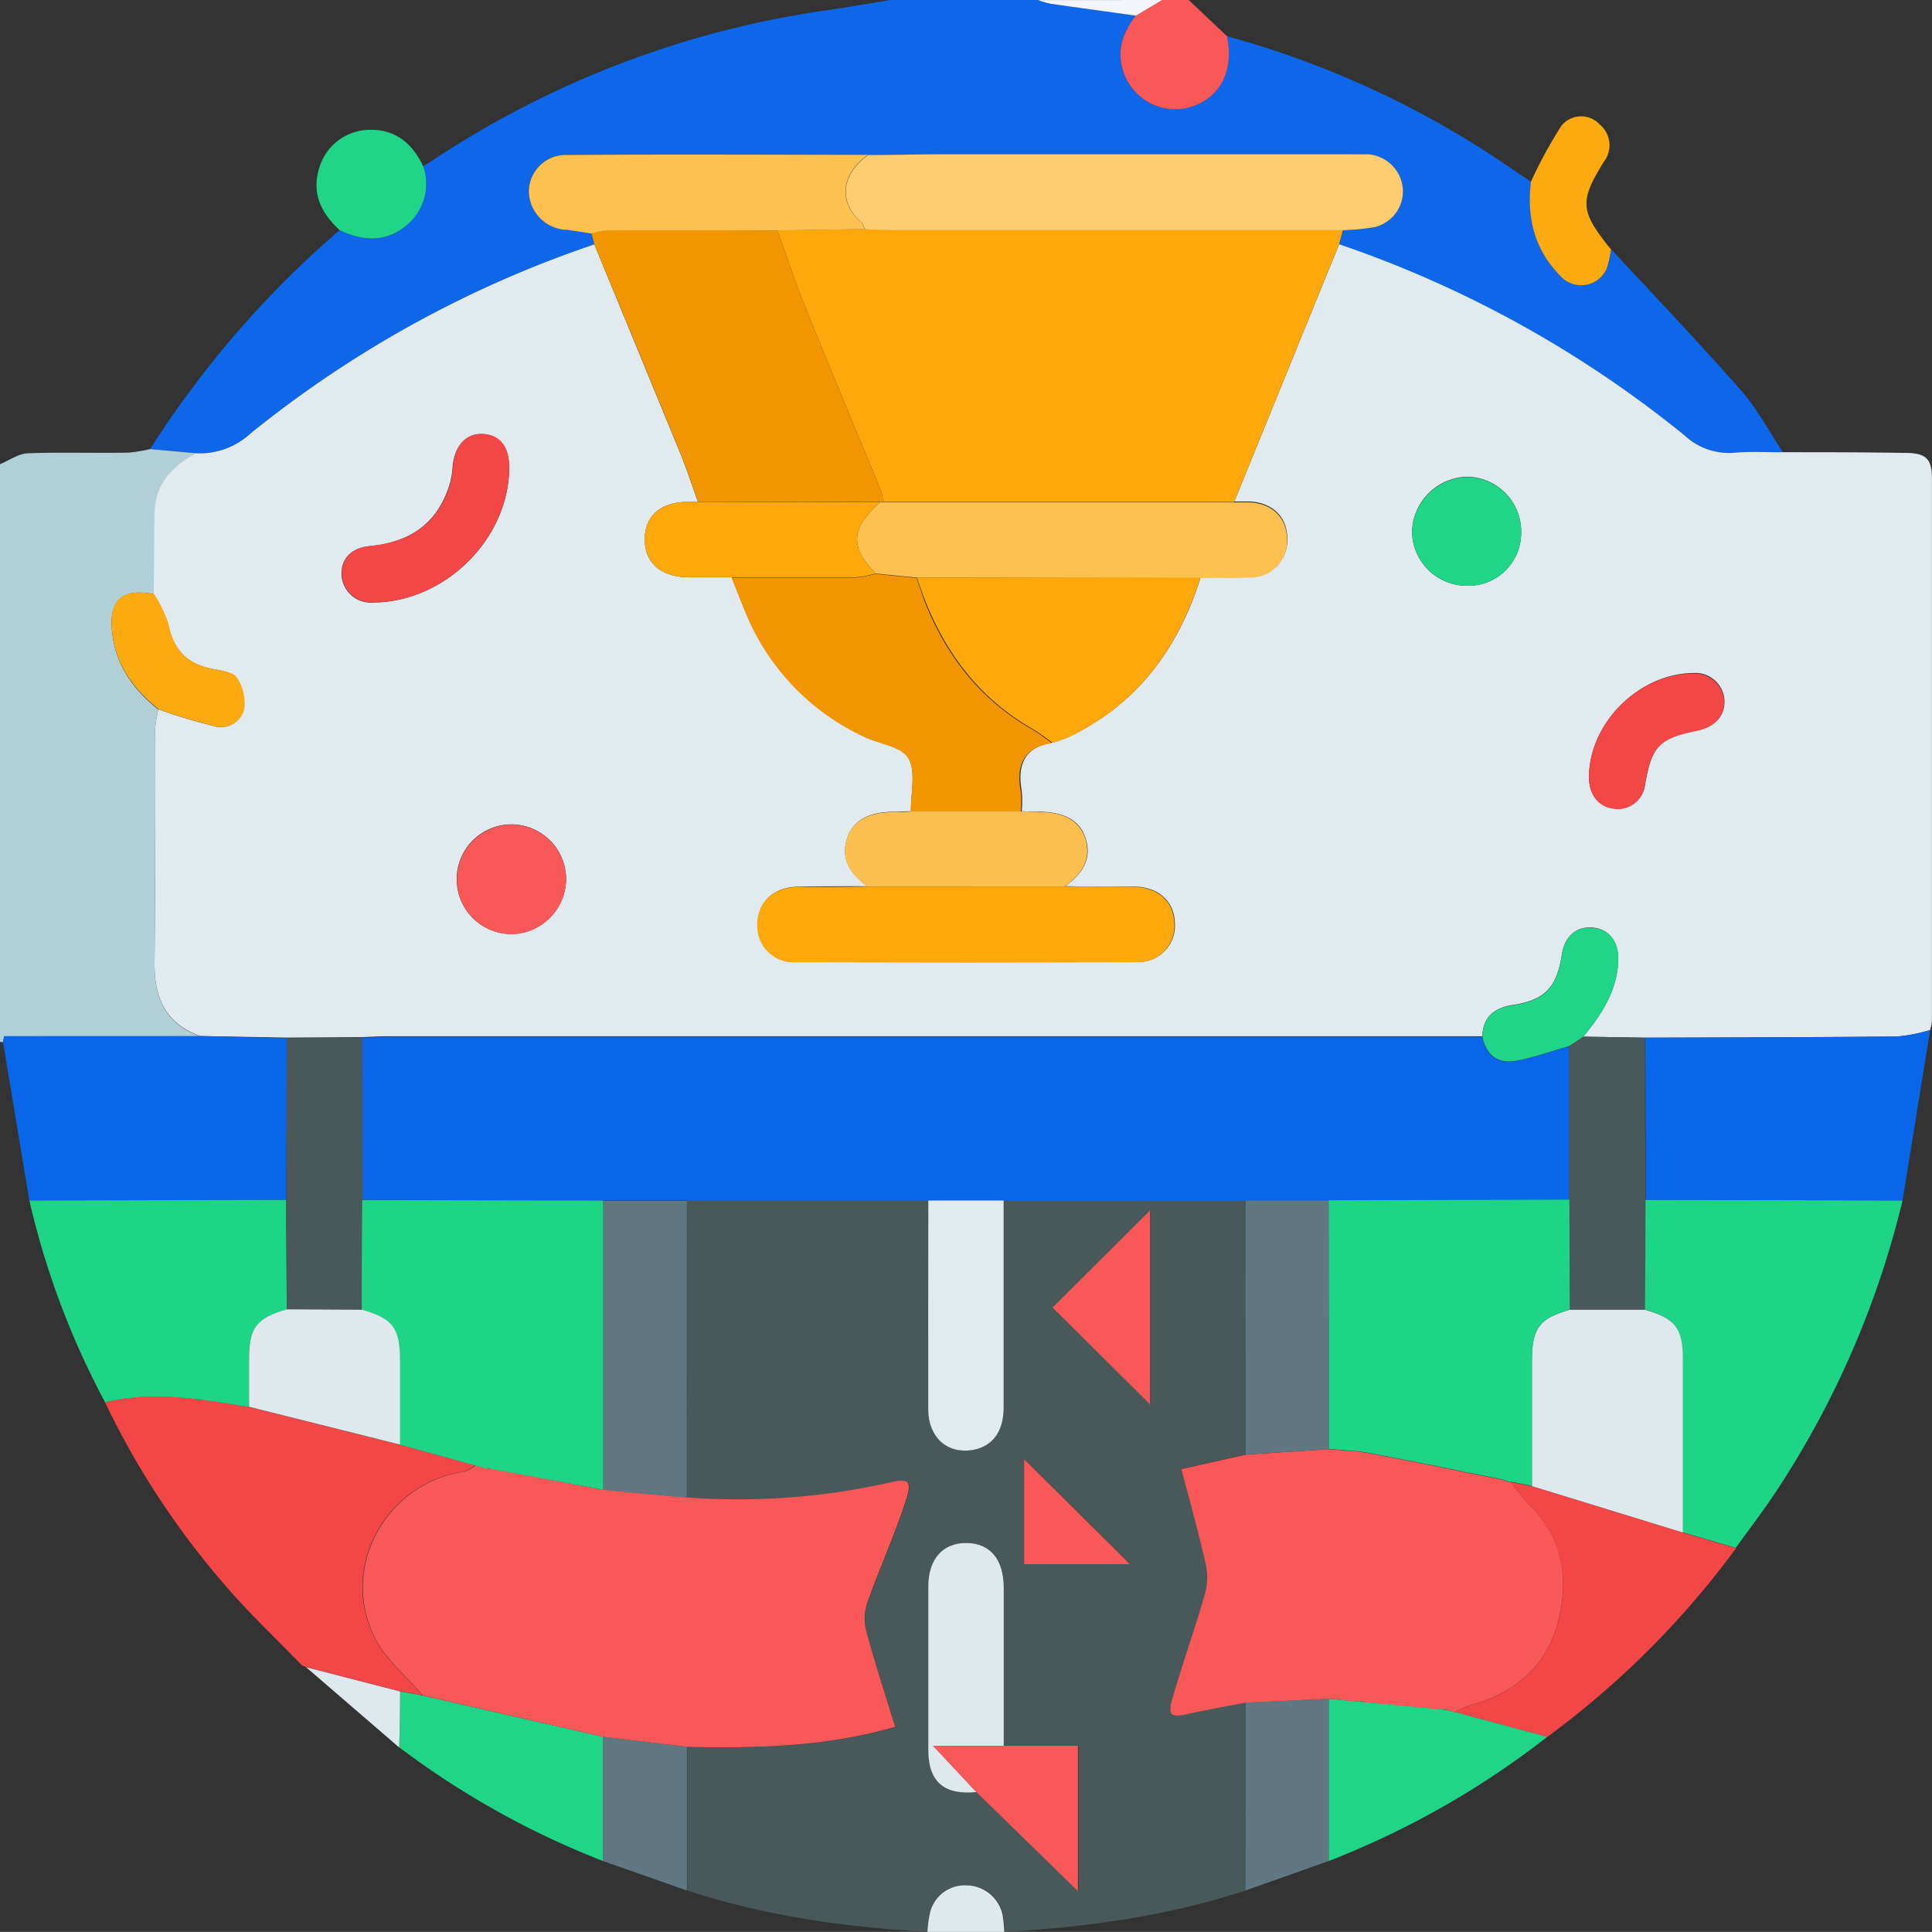 <svg data-name="Layer 1" id="Layer_1" viewBox="0 0 246.64 246.63" xmlns="http://www.w3.org/2000/svg">
    <rect x="0" y="0" width="246.64" height="246.63" fill="#333333" stroke="none"/>
    <path
        d="M205.66,31.8c5.59,6,11.28,12,16.72,18.17,2,2.32,3.5,5.16,5.23,7.76-2.09,0-4.18-.12-6.25.07a8.29,8.29,0,0,1-6.29-2.2,143.17,143.17,0,0,0-44.15-24.36l.56-1.85a28.48,28.48,0,0,0,4-.36,4.7,4.7,0,0,0,3.59-5,4.8,4.8,0,0,0-4.44-4.3c-.88-.07-1.76,0-2.64,0H120.16c-3.12,0-6.24.06-9.35.09-12.8,0-25.59-.08-38.38-.06a4.72,4.72,0,0,0-4.92,4.56,5,5,0,0,0,4.77,5c1.08.11,2.15.31,3.23.47l.36,1.43A142.08,142.08,0,0,0,32,55.32a9.5,9.5,0,0,1-6.93,2.54l-5.9-.53A126,126,0,0,1,43.36,29.38c3,1.41,5.86,1.66,8.51-.59A6.83,6.83,0,0,0,54,21.22c.28-.16.57-.3.83-.48A122,122,0,0,1,105.53,1.31C108.26.92,111,.44,113.69,0h18.78a13.06,13.06,0,0,0,1.7.48c3.6.52,7.21,1,10.81,1.51-1.54,2.07-2.45,4.3-1.65,6.93a7,7,0,0,0,8.24,4.86c4.06-1,6-4.58,5.08-9.15a119.43,119.43,0,0,1,36.82,17.25c.66.45,1.33.88,2,1.32-.54,4.52.41,8.6,3.67,11.93a3.57,3.57,0,0,0,6-.82A13,13,0,0,0,205.66,31.8Z"
        fill="#0d67e8" />
    <path
        d="M0,59.26c1.18-.49,2.35-1.34,3.54-1.39,4.28-.17,8.57,0,12.85-.09a17.63,17.63,0,0,0,2.76-.45l5.9.53c-3.16,1.7-5.28,4.08-5.29,7.9,0,3.37-.05,6.73-.08,10.1-4.12-.84-5.86.83-5.35,5s2.73,7.21,5.88,9.72a18.83,18.83,0,0,0-.43,2.76c0,9.86,0,19.71-.05,29.57-.05,4.47,1.39,7.8,5.82,9.39H.54s-.08.35-.16.73l-.19,0L0,133Z"
        fill="#b1cfd7" />
    <path d="M156.65,4.63c.94,4.57-1,8.12-5.08,9.15a7,7,0,0,1-8.24-4.86c-.8-2.63.11-4.86,1.65-6.93l3.39-2h3.37Z" fill="#f95858" />
    <path d="M148.37,0,145,2c-3.6-.5-7.21-1-10.81-1.51a13.06,13.06,0,0,1-1.7-.48Z" fill="#f3f5fb" />
    <path
        d="M25.55,132.26c-4.43-1.59-5.87-4.92-5.82-9.39.1-9.86,0-19.71.05-29.57a17.3,17.3,0,0,1,.44-2.75,71.8,71.8,0,0,0,7.25,2.18,3,3,0,0,0,3.68-2.31,6,6,0,0,0-.93-3.87c-.43-.68-1.79-.91-2.78-1.09-3.59-.65-5.23-2.36-6-5.86a17.16,17.16,0,0,0-1.81-3.74c0-3.37.07-6.73.08-10.1,0-3.82,2.13-6.2,5.29-7.9A9.5,9.5,0,0,0,32,55.32,142.08,142.08,0,0,1,75.87,31.2q5.49,13.31,10.95,26.61c.84,2.06,1.53,4.17,2.29,6.26-.4,0-.8,0-1.2,0-3.57,0-5.6,1.77-5.6,4.79s2.09,4.8,5.6,4.84l5.51,0c.59,1.48,1.16,3,1.78,4.44a30,30,0,0,0,15,15.82c2,1,4.86,1.26,5.77,2.79,1,1.73.29,4.5.33,6.81-.72,0-1.44.06-2.16.07-3.26,0-5.25,1.13-6,3.41-.87,2.75.53,4.58,2.59,6.1-3,0-5.93,0-8.9.06-3.13.06-5.11,2-5.09,4.85a4.62,4.62,0,0,0,5,4.75q21.64.08,43.3,0a4.63,4.63,0,0,0,4.95-4.76c0-2.87-2-4.79-5.09-4.85-3,0-5.94,0-8.9-.06,2.06-1.52,3.46-3.35,2.59-6.1-.73-2.3-2.7-3.38-6-3.41-.72,0-1.44,0-2.16-.07a13.38,13.38,0,0,0,0-2.61c-.6-3.36.41-5.6,4-6.15.67-.24,1.36-.42,2-.72,8.78-4.17,14-11.32,16.85-20.38,2.07,0,4.15,0,6.22-.06a4.67,4.67,0,0,0,4.84-4.84c0-2.8-1.9-4.66-4.86-4.77-.64,0-1.28,0-1.91,0l13.38-32.84A143.17,143.17,0,0,1,215.07,55.6a8.29,8.29,0,0,0,6.29,2.2c2.07-.19,4.16-.06,6.25-.07,5.21,0,10.42,0,15.63.09,2.6,0,3.39.74,3.39,3.22q0,34.67,0,69.31a5.12,5.12,0,0,1-.24,1.15,21.71,21.71,0,0,1-4.16.82c-10.74.1-21.47.11-32.21.15l-7.91-.13c2.34-2.81,4.29-5.8,4.47-9.6.12-2.45-1.13-4.12-3.2-4.32s-3.61,1-4,3.47c-.64,4.16-2.18,5.78-6.23,6.4-2.38.36-3.83,1.52-3.92,4l-139.88,0c-1,0-2.08.07-3.12.11l-9.63.06ZM65,59.9c.06-2.66-1.16-4.32-3.28-4.48s-3.69,1.39-3.94,4.16a10.88,10.88,0,0,1-.28,1.9c-1.46,5.2-5,7.73-10.3,8.24-2.51.23-3.79,1.8-3.57,3.92a3.72,3.72,0,0,0,4,3.28C56.75,76.86,64.87,68.89,65,59.9ZM202.85,99c-.06,2.44,1.2,4,3.3,4.19a3.46,3.46,0,0,0,3.87-3.09c.88-4.94,1.78-5.86,6.77-6.9,2.28-.48,3.53-2,3.34-4a3.72,3.72,0,0,0-4-3.28C209.28,86,203,92.19,202.85,99ZM187.19,74.78a6.75,6.75,0,0,0,7-6.69,7,7,0,0,0-6.82-7.23,7.22,7.22,0,0,0-7.11,7A7,7,0,0,0,187.19,74.78ZM72.27,112.34a7,7,0,0,0-7-7.1,7,7,0,0,0,.06,14A7.08,7.08,0,0,0,72.27,112.34Z"
        fill="#e0eaef" />
    <path
        d="M159,241.34c-10,3.3-20.29,4.67-30.72,5.29a18.73,18.73,0,0,0-.21-2.13,4.75,4.75,0,0,0-4.59-3.81,4.57,4.57,0,0,0-4.68,3.36,14.58,14.58,0,0,0-.36,2.58c-10.44-.61-20.74-2-30.71-5.3V223c8.92.21,17.79,0,26.58-2.49-1.35-4.41-2.68-8.43-3.76-12.51a6.51,6.51,0,0,1,.29-3.59c1.51-4.21,3.35-8.31,4.75-12.55,1-2.85.53-3.16-2.33-2.47a88.36,88.36,0,0,1-25.54,1.83q0-19,0-38h30.82c0,8.89,0,17.77,0,26.66,0,3.56,2.4,5.7,5.63,5.19,2.53-.39,4-2.32,4-5.43q0-13.22,0-26.42H159l.09,32.43-8.24,1.85c1.12,4.29,2.26,8.28,3.16,12.32a8.12,8.12,0,0,1-.22,3.88c-1.27,4.36-2.79,8.66-4.06,13-.65,2.26-.2,2.55,2,2.05,2.41-.54,4.84-1,7.26-1.43Q159,229.36,159,241.34Zm-30.83-18.47q0-10.1,0-20.2c0-3.6-1.75-5.65-4.75-5.69s-4.87,2-4.88,5.55q0,10.46,0,20.92c0,4,2,5.74,6.14,5.33l13,12.64V222.87Zm18.69-68.35-12.45,12.4,12.45,12.37Zm-2.57,45.16-13.51-13.41v13.41Z"
        fill="#495959" />
    <path d="M242.88,153.25A116.85,116.85,0,0,1,227,190c-1.68,2.61-3.6,5.07-5.41,7.6l-6.81-2q0-11.07,0-22.14c0-3.94-1-5.18-4.83-6.3q0-7,.08-14Z" fill="#1ed587" />
    <path
        d="M38.54,212.59c-3.33-3.44-6.84-6.73-9.94-10.37A104,104,0,0,1,13.4,179c6.18-1.49,12.27-.4,18.37.6L51,184.42l9.67,2.63a4.93,4.93,0,0,1-1.49.83C49.3,189.31,43.3,200,47.78,209c1.4,2.8,4.08,5,6.17,7.43l-2.87-.52-12-3.09,0,0Z"
        fill="#f34646" />
    <path d="M25.55,132.26l11.06.27q0,10.32-.07,20.65l-32.79.08Q2.06,143.14.38,133c.08-.38.16-.76.16-.73Z" fill="#0a66e9" />
    <path d="M242.88,153.25l-32.78-.07q0-10.35-.07-20.71c10.74,0,21.47-.05,32.21-.15a21.71,21.71,0,0,0,4.16-.82Q244.65,142.38,242.88,153.25Z" fill="#0a66e9" />
    <path d="M3.75,153.26l32.79-.08q0,7,.08,14c-3.93,1.14-4.82,2.33-4.83,6.44,0,2,0,4,0,6-6.1-1-12.19-2.09-18.37-.6A103.76,103.76,0,0,1,3.75,153.26Z" fill="#1ed587" />
    <path
        d="M214.82,195.64l6.81,2a112.45,112.45,0,0,1-24.11,24.1l-11.76-3.16a9,9,0,0,1,1.62-.79c6.07-1.57,10.28-5.13,11.68-11.37,1.23-5.46.21-10.45-4-14.5a25.49,25.49,0,0,1-2.2-2.73l2.7.54Z"
        fill="#f34646" />
    <path d="M185.76,218.57l11.76,3.16a110.09,110.09,0,0,1-27.9,15.85q0-10.35,0-20.71L184,218.18l.23.07.23,0Z" fill="#20d488" />
    <path d="M51.08,215.93l2.87.52L77,221.72v15.87a108.49,108.49,0,0,1-26-14.5C51,220.7,51.05,218.32,51.08,215.93Z" fill="#20d488" />
    <path d="M169.61,216.87q0,10.35,0,20.71L159,241.34q0-12,0-24Z" fill="#607882" />
    <path d="M77,237.59V221.72L87.69,223v18.34Z" fill="#607882" />
    <path
        d="M205.66,31.8a13,13,0,0,1-.55,2.51,3.57,3.57,0,0,1-6,.82c-3.26-3.33-4.21-7.41-3.67-11.93a58.79,58.79,0,0,1,3.85-7.08,3.22,3.22,0,0,1,4.91-.25,3.45,3.45,0,0,1,.55,4.78c-3.07,4.93-3,6.26.49,10.67.14.17.29.34.43.52Z"
        fill="#fdaa10" />
    <path d="M51.08,215.93c0,2.39-.07,4.77-.11,7.16L39.08,212.84Z" fill="#dfe9ed" />
    <path d="M118.4,246.63a14.58,14.58,0,0,1,.36-2.58,4.57,4.57,0,0,1,4.68-3.36A4.75,4.75,0,0,1,128,244.5a18.73,18.73,0,0,1,.21,2.13Z" fill="#dfe9ed" />
    <path d="M205.7,31.84c-.14-.18-.29-.35-.43-.52C205.41,31.49,205.56,31.66,205.7,31.84Z" fill="#0d67e8" />
    <path d="M38.54,212.59l.58.29Z" fill="#dfe9ed" />
    <path d="M170.92,31.24,157.54,64.08H112.72a5.86,5.86,0,0,0-.24-1.4c-3.13-7.59-6.32-15.16-9.4-22.78-1.4-3.45-2.58-7-3.86-10.49l11.14-.17c1.37,0,2.73.12,4.09.12l57,0Z"
        fill="#fea80b" />
    <path
        d="M99.22,29.42c1.28,3.5,2.46,7,3.86,10.49,3.08,7.62,6.27,15.19,9.4,22.78a5.86,5.86,0,0,1,.24,1.4,1.84,1.84,0,0,1-.41,0l-23.2-.06c-.76-2.09-1.45-4.2-2.29-6.26Q81.39,44.49,75.87,31.2l-.36-1.42a9.23,9.23,0,0,1,1.83-.4C84.63,29.37,91.92,29.4,99.22,29.42Z"
        fill="#f19501" />
    <path
        d="M171.48,29.39l-57,0c-1.36,0-2.72-.08-4.09-.12-.12-.29-.17-.67-.38-.85-3.08-2.65-2.58-6.2.83-8.63,3.11,0,6.23-.09,9.35-.09H172c.88,0,1.76,0,2.64,0a4.8,4.8,0,0,1,4.44,4.3,4.7,4.7,0,0,1-3.59,5A28.48,28.48,0,0,1,171.48,29.39Z"
        fill="#fdcc70" />
    <path
        d="M110.81,19.77c-3.41,2.43-3.91,6-.83,8.63.21.18.26.56.38.85l-11.14.17c-7.3,0-14.59-.05-21.88,0a9.23,9.23,0,0,0-1.83.4c-1.08-.17-2.15-.37-3.23-.48a5,5,0,0,1-4.77-5,4.72,4.72,0,0,1,4.92-4.56C85.22,19.69,98,19.75,110.81,19.77Z"
        fill="#fec04f" />
    <path d="M43.36,29.38c-2.33-2.15-3.61-4.66-2.62-7.89a6.78,6.78,0,0,1,6.15-4.91c3.43-.18,5.71,1.62,7.13,4.64a6.83,6.83,0,0,1-2.15,7.57C49.22,31,46.31,30.79,43.36,29.38Z"
        fill="#20d488" />
    <path
        d="M19.68,75.86a17.16,17.16,0,0,1,1.81,3.74c.72,3.5,2.36,5.21,6,5.86,1,.18,2.35.41,2.78,1.09a6,6,0,0,1,.93,3.87,3,3,0,0,1-3.68,2.31,71.8,71.8,0,0,1-7.25-2.18C17.06,88,14.85,85,14.33,80.82S15.56,75,19.68,75.86Z"
        fill="#fdaa10" />
    <path d="M118.51,153.26H77l-30.72-.08q0-10.35-.07-20.71c1,0,2.08-.11,3.12-.11l139.88,0c.48,2.37,2,3.5,4.31,3.09s4.54-1.25,6.81-1.9l0,19.66-30.72.08h-51.1Z"
        fill="#0a66e9" />
    <path
        d="M116.26,103.59c0-2.31.7-5.08-.33-6.81C115,95.25,112.12,95,110.16,94a30,30,0,0,1-15-15.82c-.62-1.47-1.19-3-1.78-4.44,5.29,0,10.58,0,15.87,0a12.63,12.63,0,0,0,2.48-.48l5.28.53c.35,1,.67,2,1,2.92,2.76,7,7.11,12.59,13.69,16.37.91.52,1.74,1.19,2.61,1.8-3.62.55-4.63,2.79-4,6.15a13.38,13.38,0,0,1,0,2.61Z"
        fill="#f19501" />
    <path
        d="M117.05,73.74l-5.28-.53c-1.77-1.88-3.26-3.89-1.69-6.58a16.85,16.85,0,0,1,2.23-2.5,1.84,1.84,0,0,0,.41,0h44.82c.63,0,1.27,0,1.91,0,3,.11,4.85,2,4.86,4.77a4.67,4.67,0,0,1-4.84,4.84c-2.07.09-4.15,0-6.22.06Z"
        fill="#fec04f" />
    <path
        d="M117.05,73.74h36.2c-2.88,9.06-8.07,16.21-16.85,20.38-.64.3-1.33.48-2,.72-.87-.61-1.7-1.28-2.61-1.8-6.58-3.78-10.93-9.41-13.69-16.37C117.72,75.7,117.4,74.71,117.05,73.74Z"
        fill="#fea80b" />
    <path
        d="M135.93,113.17c3,0,5.93,0,8.9.06,3.13.06,5.11,2,5.09,4.85a4.63,4.63,0,0,1-4.95,4.76q-21.65.06-43.3,0a4.62,4.62,0,0,1-5-4.75c0-2.87,2-4.79,5.09-4.85,3,0,5.94,0,8.9-.06Z"
        fill="#fea80b" />
    <path d="M46.24,132.47q0,10.35.07,20.71,0,7-.07,14H36.62q0-7-.08-14,0-10.32.07-20.65Z" fill="#495959" />
    <path d="M200.33,153.18l0-19.66,1.76-1.18,7.91.13q0,10.35.07,20.71,0,7-.08,14H200.4Q200.37,160.18,200.33,153.18Z" fill="#495959" />
    <path
        d="M135.93,113.17H110.71c-2.06-1.52-3.46-3.35-2.59-6.1.73-2.28,2.72-3.38,6-3.41.72,0,1.44,0,2.16-.07h14.12c.72,0,1.44.06,2.16.07,3.28,0,5.25,1.11,6,3.41C139.39,109.82,138,111.65,135.93,113.17Z"
        fill="#fdc050" />
    <path
        d="M112.31,64.13a16.85,16.85,0,0,0-2.23,2.5c-1.57,2.69-.08,4.7,1.69,6.58a12.63,12.63,0,0,1-2.48.48c-5.29,0-10.58,0-15.87,0l-5.51,0c-3.51,0-5.6-1.85-5.6-4.84s2-4.76,5.6-4.79c.4,0,.8,0,1.2,0Z"
        fill="#fea80b" />
    <path
        d="M65,59.9c-.17,9-8.29,17-17.32,17a3.72,3.72,0,0,1-4-3.28c-.22-2.12,1.06-3.69,3.57-3.92,5.28-.51,8.84-3,10.3-8.24a10.88,10.88,0,0,0,.28-1.9c.25-2.77,1.71-4.32,3.94-4.16S65.1,57.24,65,59.9Z"
        fill="#f34646" />
    <path
        d="M202.85,99c.17-6.82,6.43-13,13.24-13a3.72,3.72,0,0,1,4,3.28c.19,2-1.06,3.48-3.34,4-5,1-5.89,2-6.77,6.9a3.46,3.46,0,0,1-3.87,3.09C204.05,103.05,202.79,101.45,202.85,99Z"
        fill="#f34646" />
    <path
        d="M202.12,132.34l-1.76,1.18c-2.27.65-4.5,1.48-6.81,1.9s-3.83-.72-4.31-3.09c.09-2.52,1.54-3.68,3.92-4,4.05-.62,5.59-2.24,6.23-6.4.39-2.48,1.78-3.69,4-3.47s3.32,1.87,3.2,4.32C206.41,126.54,204.46,129.53,202.12,132.34Z"
        fill="#20d488" />
    <path d="M187.19,74.78a7,7,0,0,1-6.92-6.88,7.22,7.22,0,0,1,7.11-7,7,7,0,0,1,6.82,7.23A6.75,6.75,0,0,1,187.19,74.78Z" fill="#20d488" />
    <path d="M72.27,112.34a7.08,7.08,0,0,1-6.91,6.93,7,7,0,0,1-.06-14A7,7,0,0,1,72.27,112.34Z" fill="#f95858" />
    <path
        d="M87.69,223,77,221.72,54,216.45c-2.09-2.46-4.77-4.63-6.17-7.43-4.48-9,1.52-19.71,11.44-21.14a4.93,4.93,0,0,0,1.49-.83l1.44.42.46,0L77,190.17l10.69,1a88.36,88.36,0,0,0,25.54-1.83c2.86-.69,3.28-.38,2.33,2.47-1.4,4.24-3.24,8.34-4.75,12.55a6.51,6.51,0,0,0-.29,3.59c1.08,4.08,2.41,8.1,3.76,12.51C105.48,223,96.61,223.2,87.69,223Z"
        fill="#f95858" />
    <path
        d="M169.61,216.87l-10.66.5c-2.42.47-4.85.89-7.26,1.43-2.21.5-2.66.21-2-2.05,1.27-4.36,2.79-8.66,4.06-13a8.12,8.12,0,0,0,.22-3.88c-.9-4-2-8-3.16-12.32l8.24-1.85L169.6,185c1.75.17,3.53.2,5.25.53,5.64,1.06,11.25,2.23,16.87,3.36l1.07.36.06-.07a25.49,25.49,0,0,0,2.2,2.73c4.22,4.05,5.24,9,4,14.5-1.4,6.24-5.61,9.8-11.68,11.37a9,9,0,0,0-1.62.79l-1.27-.35-.46,0Z"
        fill="#f95858" />
    <path d="M87.68,191.21l-10.69-1q0-18.45,0-36.91H87.69Q87.69,172.24,87.68,191.21Z" fill="#607881" />
    <path d="M169.6,185l-10.56.68L159,153.25h10.66Q169.59,169.13,169.6,185Z" fill="#607881" />
    <path d="M118.51,153.26h9.62q0,13.22,0,26.42c0,3.11-1.45,5-4,5.43-3.23.51-5.62-1.63-5.63-5.19C118.48,171,118.51,162.15,118.51,153.26Z" fill="#e0eaef" />
    <path d="M124.65,228.78c-4.11.41-6.13-1.31-6.14-5.33q0-10.45,0-20.92c0-3.51,1.86-5.58,4.88-5.55s4.74,2.09,4.75,5.69q0,10.11,0,20.2h-9Z" fill="#dfe9ed" />
    <path d="M146.82,154.52v24.77l-12.45-12.37Z" fill="#f95858" />
    <path d="M124.65,228.78l-5.56-5.91h18.52v18.55Z" fill="#f95858" />
    <path d="M144.25,199.68H130.74V186.27Z" fill="#f95858" />
    <path d="M200.4,167.2H210c3.87,1.12,4.83,2.36,4.83,6.3q0,11.07,0,22.14l-19.27-5.92,0-16C195.58,169.53,196.46,168.34,200.4,167.2Z" fill="#dfe9ed" />
    <path d="M77,153.26q0,18.45,0,36.91l-14.38-2.66a.53.53,0,0,0-.46,0l-1.44-.42L51,184.42q0-5.38,0-10.75c0-4.13-.9-5.33-4.82-6.47q0-7,.07-14Z" fill="#1ed587" />
    <path d="M46.24,167.2c3.92,1.14,4.82,2.34,4.82,6.47q0,5.37,0,10.75l-19.27-4.83c0-2,0-4,0-6,0-4.11.9-5.3,4.83-6.44Z" fill="#dfe9ed" />
    <path
        d="M200.4,167.2c-3.94,1.14-4.82,2.33-4.82,6.49l0,16-2.7-.54-.06.07-1.07-.36c-5.62-1.13-11.23-2.3-16.87-3.36-1.72-.33-3.5-.36-5.25-.53q0-15.87,0-31.74l30.72-.08Q200.36,160.19,200.4,167.2Z"
        fill="#1ed587" />
    <path d="M184,218.18l.46,0-.23,0Z" fill="#f34646" />
    <path d="M62.15,187.47a.53.53,0,0,1,.46,0Z" fill="#f34646" />
    <path d="M191.72,188.89l1.07.36Z" fill="#f34646" />
</svg>